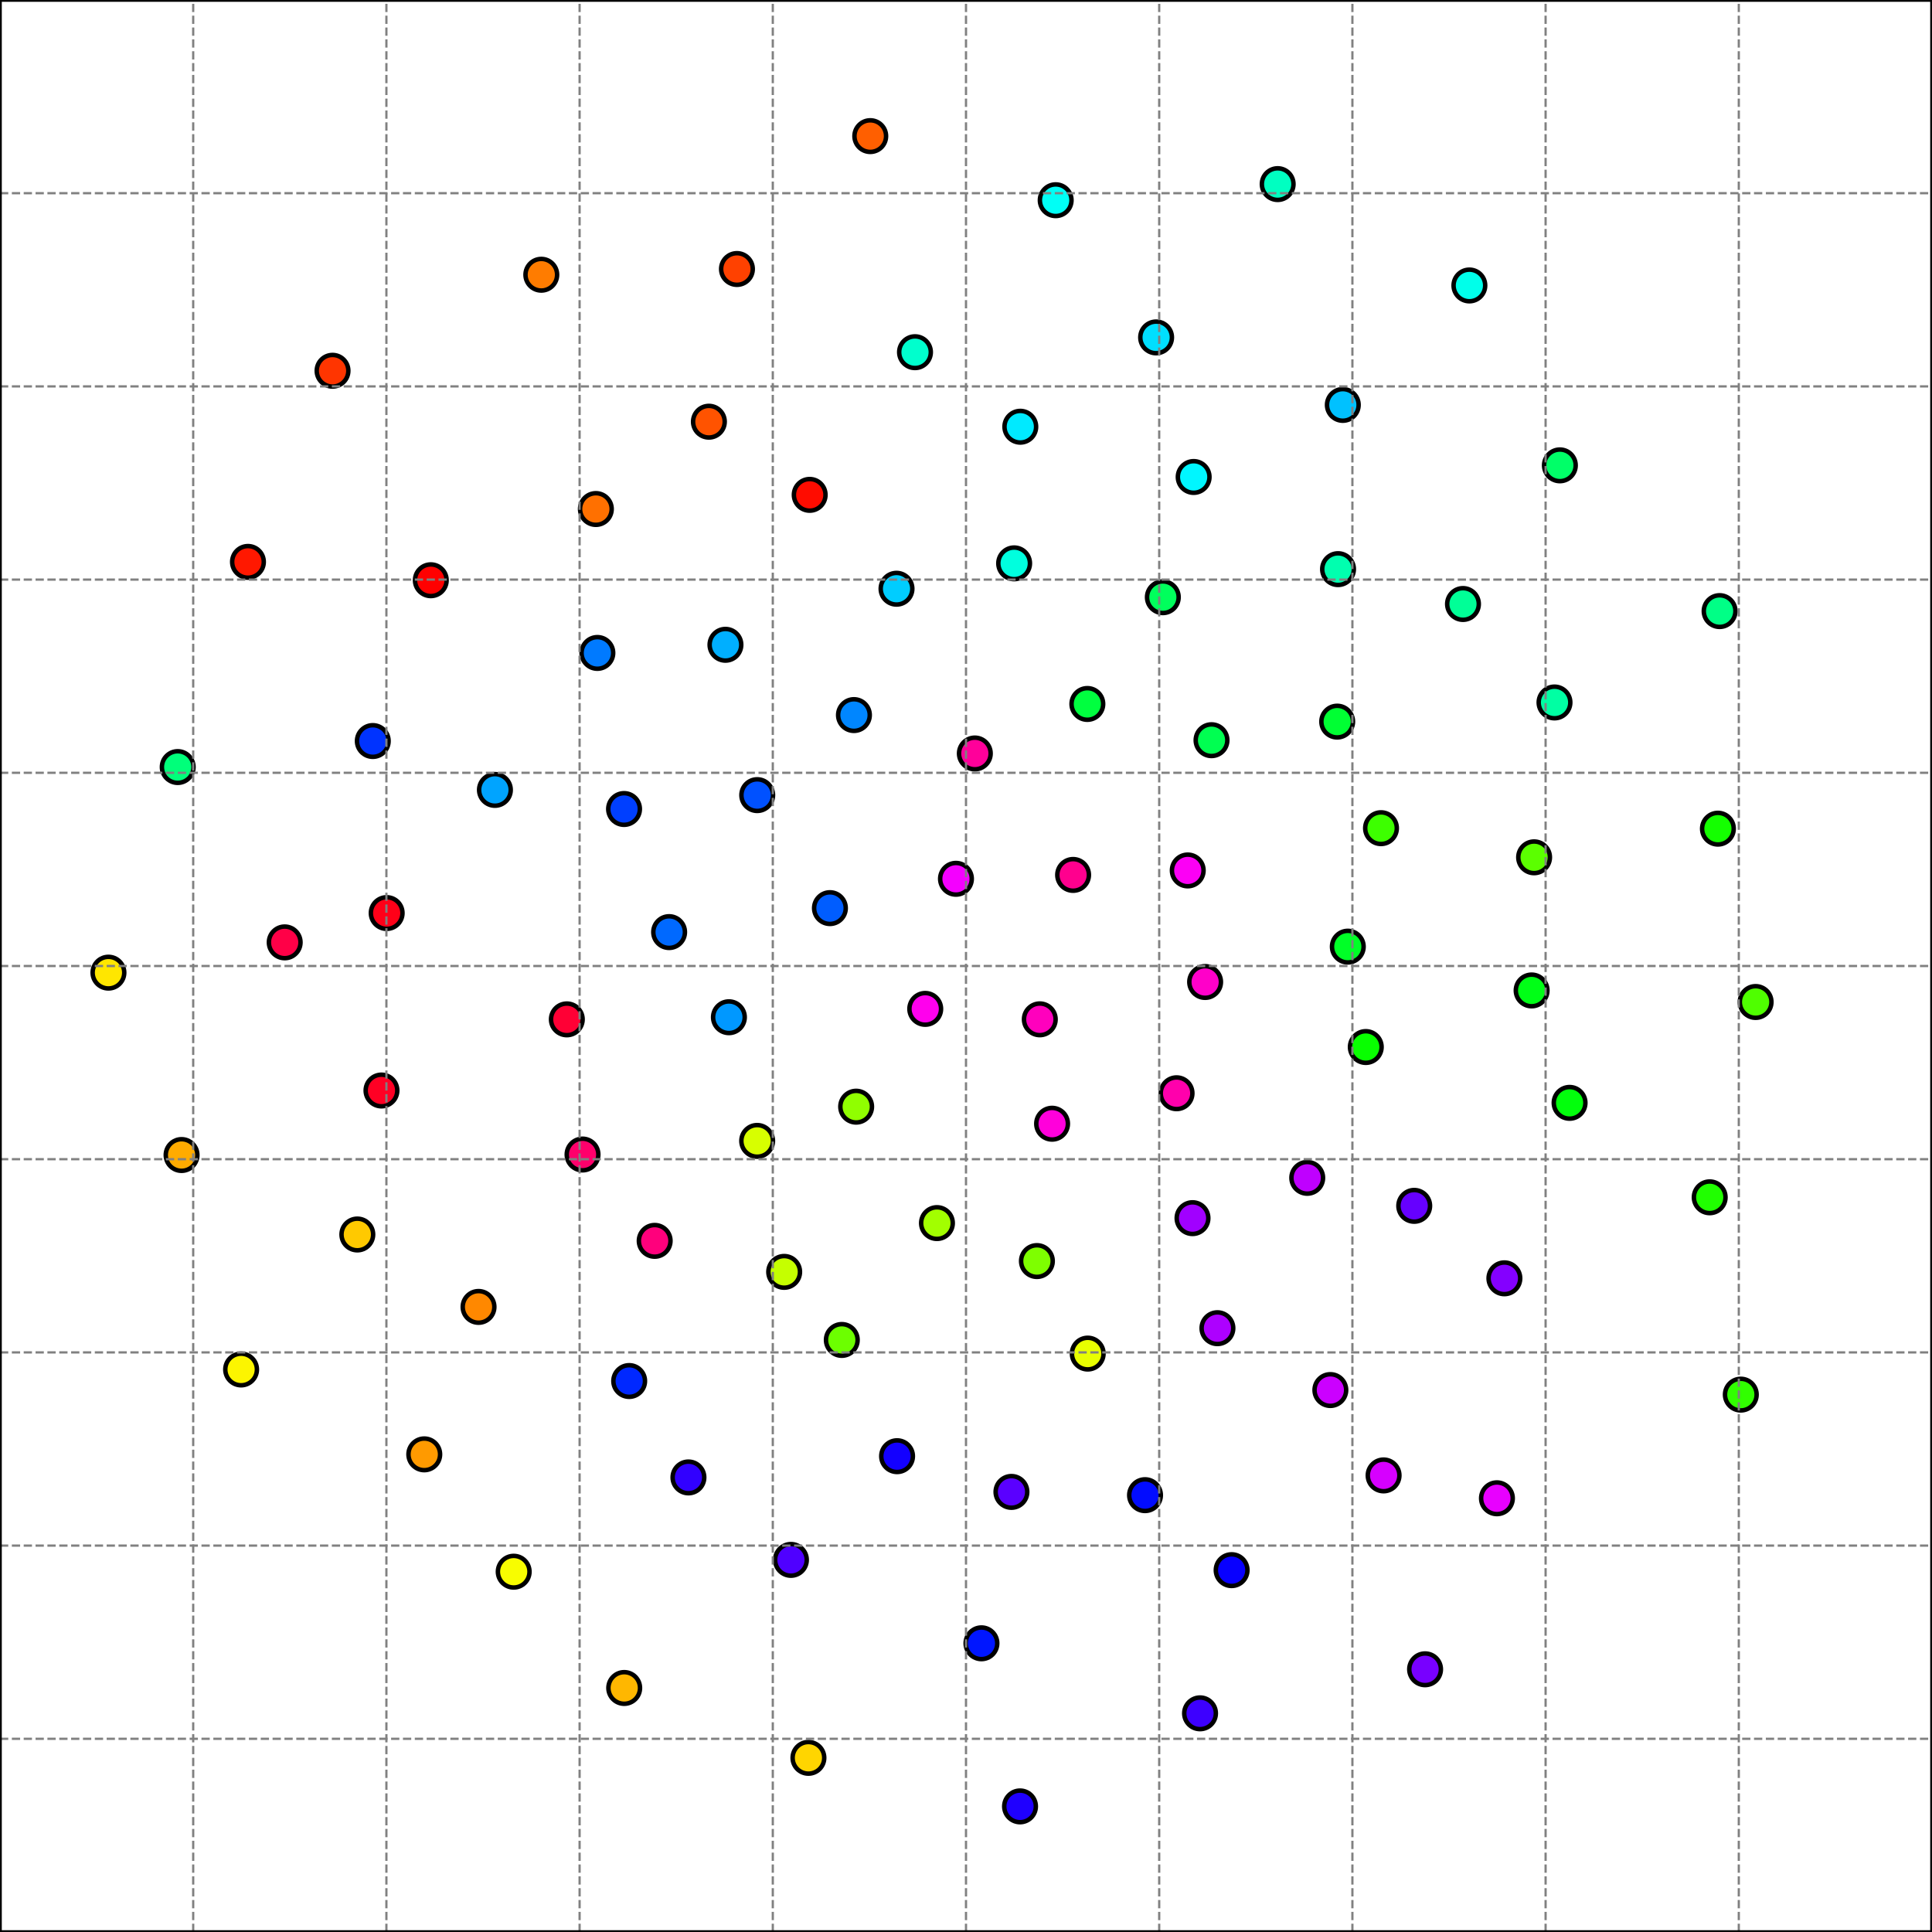 <?xml version="1.0" encoding="utf-8" standalone="no"?>
<!DOCTYPE svg PUBLIC "-//W3C//DTD SVG 1.1//EN"
  "http://www.w3.org/Graphics/SVG/1.1/DTD/svg11.dtd">
<svg xmlns:xlink="http://www.w3.org/1999/xlink" width="432pt" height="432pt" viewBox="0 0 432 432" xmlns="http://www.w3.org/2000/svg" version="1.1">
 <defs>
  <style type="text/css">*{stroke-linejoin: round; stroke-linecap: butt}</style>
 </defs>
 <g id="figure_1">
  <g id="patch_1">
   <path d="M 0 432 
L 432 432 
L 432 0 
L 0 0 
z
" style="fill: #ffffff"/>
  </g>
  <g id="axes_1">
   <g id="patch_2">
    <path d="M 0 432 
L 432 432 
L 432 0 
L 0 0 
z
" style="fill: #ffffff"/>
   </g>
   <g id="PathCollection_1">
    <defs>
     <path id="C0_0_00ddd45ae5" d="M 0 3.536 
C 0.938 3.536 1.837 3.163 2.5 2.5 
C 3.163 1.837 3.536 0.938 3.536 -0 
C 3.536 -0.938 3.163 -1.837 2.5 -2.5 
C 1.837 -3.163 0.938 -3.536 0 -3.536 
C -0.938 -3.536 -1.837 -3.163 -2.5 -2.5 
C -3.163 -1.837 -3.536 -0.938 -3.536 0 
C -3.536 0.938 -3.163 1.837 -2.5 2.5 
C -1.837 3.163 -0.938 3.536 0 3.536 
z
"/>
    </defs>
    <g clip-path="url(#p8dac49f396)">
     <use xlink:href="#C0_0_00ddd45ae5" x="169.317" y="177.791" style="fill: #0051ff; stroke: #000000"/>
    </g>
    <g clip-path="url(#p8dac49f396)">
     <use xlink:href="#C0_0_00ddd45ae5" x="83.358" y="165.695" style="fill: #0033ff; stroke: #000000"/>
    </g>
    <g clip-path="url(#p8dac49f396)">
     <use xlink:href="#C0_0_00ddd45ae5" x="191.437" y="247.454" style="fill: #90ff00; stroke: #000000"/>
    </g>
    <g clip-path="url(#p8dac49f396)">
     <use xlink:href="#C0_0_00ddd45ae5" x="231.855" y="281.978" style="fill: #7eff00; stroke: #000000"/>
    </g>
    <g clip-path="url(#p8dac49f396)">
     <use xlink:href="#C0_0_00ddd45ae5" x="194.593" y="30.436" style="fill: #ff5f00; stroke: #000000"/>
    </g>
    <g clip-path="url(#p8dac49f396)">
     <use xlink:href="#C0_0_00ddd45ae5" x="24.249" y="217.486" style="fill: #ffe600; stroke: #000000"/>
    </g>
    <g clip-path="url(#p8dac49f396)">
     <use xlink:href="#C0_0_00ddd45ae5" x="79.9" y="276.034" style="fill: #ffc900; stroke: #000000"/>
    </g>
    <g clip-path="url(#p8dac49f396)">
     <use xlink:href="#C0_0_00ddd45ae5" x="384.509" y="136.643" style="fill: #00ff86; stroke: #000000"/>
    </g>
    <g clip-path="url(#p8dac49f396)">
     <use xlink:href="#C0_0_00ddd45ae5" x="292.301" y="263.368" style="fill: #bf00ff; stroke: #000000"/>
    </g>
    <g clip-path="url(#p8dac49f396)">
     <use xlink:href="#C0_0_00ddd45ae5" x="228.142" y="95.416" style="fill: #00eaff; stroke: #000000"/>
    </g>
    <g clip-path="url(#p8dac49f396)">
     <use xlink:href="#C0_0_00ddd45ae5" x="263.085" y="244.455" style="fill: #ff00ac; stroke: #000000"/>
    </g>
    <g clip-path="url(#p8dac49f396)">
     <use xlink:href="#C0_0_00ddd45ae5" x="206.885" y="225.588" style="fill: #ff00ed; stroke: #000000"/>
    </g>
    <g clip-path="url(#p8dac49f396)">
     <use xlink:href="#C0_0_00ddd45ae5" x="318.652" y="373.257" style="fill: #7800ff; stroke: #000000"/>
    </g>
    <g clip-path="url(#p8dac49f396)">
     <use xlink:href="#C0_0_00ddd45ae5" x="342.474" y="221.466" style="fill: #00ff16; stroke: #000000"/>
    </g>
    <g clip-path="url(#p8dac49f396)">
     <use xlink:href="#C0_0_00ddd45ae5" x="266.649" y="272.38" style="fill: #a100ff; stroke: #000000"/>
    </g>
    <g clip-path="url(#p8dac49f396)">
     <use xlink:href="#C0_0_00ddd45ae5" x="260.015" y="133.539" style="fill: #00ff5c; stroke: #000000"/>
    </g>
    <g clip-path="url(#p8dac49f396)">
     <use xlink:href="#C0_0_00ddd45ae5" x="270.898" y="165.511" style="fill: #00ff51; stroke: #000000"/>
    </g>
    <g clip-path="url(#p8dac49f396)">
     <use xlink:href="#C0_0_00ddd45ae5" x="298.998" y="161.355" style="fill: #00ff33; stroke: #000000"/>
    </g>
    <g clip-path="url(#p8dac49f396)">
     <use xlink:href="#C0_0_00ddd45ae5" x="226.763" y="125.968" style="fill: #00ffde; stroke: #000000"/>
    </g>
    <g clip-path="url(#p8dac49f396)">
     <use xlink:href="#C0_0_00ddd45ae5" x="176.856" y="348.794" style="fill: #4f00ff; stroke: #000000"/>
    </g>
    <g clip-path="url(#p8dac49f396)">
     <use xlink:href="#C0_0_00ddd45ae5" x="188.229" y="299.615" style="fill: #6cff00; stroke: #000000"/>
    </g>
    <g clip-path="url(#p8dac49f396)">
     <use xlink:href="#C0_0_00ddd45ae5" x="114.865" y="351.436" style="fill: #f8fd00; stroke: #000000"/>
    </g>
    <g clip-path="url(#p8dac49f396)">
     <use xlink:href="#C0_0_00ddd45ae5" x="175.343" y="284.396" style="fill: #c5ff00; stroke: #000000"/>
    </g>
    <g clip-path="url(#p8dac49f396)">
     <use xlink:href="#C0_0_00ddd45ae5" x="110.666" y="176.625" style="fill: #00a4ff; stroke: #000000"/>
    </g>
    <g clip-path="url(#p8dac49f396)">
     <use xlink:href="#C0_0_00ddd45ae5" x="266.906" y="106.653" style="fill: #00f6ff; stroke: #000000"/>
    </g>
    <g clip-path="url(#p8dac49f396)">
     <use xlink:href="#C0_0_00ddd45ae5" x="96.329" y="129.745" style="fill: #ff0000; stroke: #000000"/>
    </g>
    <g clip-path="url(#p8dac49f396)">
     <use xlink:href="#C0_0_00ddd45ae5" x="190.944" y="159.891" style="fill: #0086ff; stroke: #000000"/>
    </g>
    <g clip-path="url(#p8dac49f396)">
     <use xlink:href="#C0_0_00ddd45ae5" x="63.659" y="210.718" style="fill: #ff0047; stroke: #000000"/>
    </g>
    <g clip-path="url(#p8dac49f396)">
     <use xlink:href="#C0_0_00ddd45ae5" x="336.386" y="285.834" style="fill: #8400ff; stroke: #000000"/>
    </g>
    <g clip-path="url(#p8dac49f396)">
     <use xlink:href="#C0_0_00ddd45ae5" x="94.868" y="325.198" style="fill: #ff9a00; stroke: #000000"/>
    </g>
    <g clip-path="url(#p8dac49f396)">
     <use xlink:href="#C0_0_00ddd45ae5" x="139.575" y="377.435" style="fill: #ffb700; stroke: #000000"/>
    </g>
    <g clip-path="url(#p8dac49f396)">
     <use xlink:href="#C0_0_00ddd45ae5" x="53.912" y="306.218" style="fill: #fcf500; stroke: #000000"/>
    </g>
    <g clip-path="url(#p8dac49f396)">
     <use xlink:href="#C0_0_00ddd45ae5" x="236.056" y="44.769" style="fill: #00fff6; stroke: #000000"/>
    </g>
    <g clip-path="url(#p8dac49f396)">
     <use xlink:href="#C0_0_00ddd45ae5" x="268.332" y="383.105" style="fill: #3d00ff; stroke: #000000"/>
    </g>
    <g clip-path="url(#p8dac49f396)">
     <use xlink:href="#C0_0_00ddd45ae5" x="217.977" y="168.479" style="fill: #ff009a; stroke: #000000"/>
    </g>
    <g clip-path="url(#p8dac49f396)">
     <use xlink:href="#C0_0_00ddd45ae5" x="308.796" y="185.182" style="fill: #3dff00; stroke: #000000"/>
    </g>
    <g clip-path="url(#p8dac49f396)">
     <use xlink:href="#C0_0_00ddd45ae5" x="239.95" y="195.634" style="fill: #ff008e; stroke: #000000"/>
    </g>
    <g clip-path="url(#p8dac49f396)">
     <use xlink:href="#C0_0_00ddd45ae5" x="328.558" y="63.83" style="fill: #00ffea; stroke: #000000"/>
    </g>
    <g clip-path="url(#p8dac49f396)">
     <use xlink:href="#C0_0_00ddd45ae5" x="200.463" y="131.643" style="fill: #00cdff; stroke: #000000"/>
    </g>
    <g clip-path="url(#p8dac49f396)">
     <use xlink:href="#C0_0_00ddd45ae5" x="299.188" y="127.261" style="fill: #00ffaf; stroke: #000000"/>
    </g>
    <g clip-path="url(#p8dac49f396)">
     <use xlink:href="#C0_0_00ddd45ae5" x="300.257" y="90.54" style="fill: #00c1ff; stroke: #000000"/>
    </g>
    <g clip-path="url(#p8dac49f396)">
     <use xlink:href="#C0_0_00ddd45ae5" x="204.596" y="78.751" style="fill: #00ffcd; stroke: #000000"/>
    </g>
    <g clip-path="url(#p8dac49f396)">
     <use xlink:href="#C0_0_00ddd45ae5" x="269.469" y="219.576" style="fill: #ff00c9; stroke: #000000"/>
    </g>
    <g clip-path="url(#p8dac49f396)">
     <use xlink:href="#C0_0_00ddd45ae5" x="162.987" y="227.455" style="fill: #0098ff; stroke: #000000"/>
    </g>
    <g clip-path="url(#p8dac49f396)">
     <use xlink:href="#C0_0_00ddd45ae5" x="55.446" y="125.64" style="fill: #ff1800; stroke: #000000"/>
    </g>
    <g clip-path="url(#p8dac49f396)">
     <use xlink:href="#C0_0_00ddd45ae5" x="86.462" y="204.163" style="fill: #ff0018; stroke: #000000"/>
    </g>
    <g clip-path="url(#p8dac49f396)">
     <use xlink:href="#C0_0_00ddd45ae5" x="164.783" y="60.15" style="fill: #ff4100; stroke: #000000"/>
    </g>
    <g clip-path="url(#p8dac49f396)">
     <use xlink:href="#C0_0_00ddd45ae5" x="153.937" y="330.356" style="fill: #3100ff; stroke: #000000"/>
    </g>
    <g clip-path="url(#p8dac49f396)">
     <use xlink:href="#C0_0_00ddd45ae5" x="158.511" y="94.294" style="fill: #ff5300; stroke: #000000"/>
    </g>
    <g clip-path="url(#p8dac49f396)">
     <use xlink:href="#C0_0_00ddd45ae5" x="272.219" y="296.987" style="fill: #ad00ff; stroke: #000000"/>
    </g>
    <g clip-path="url(#p8dac49f396)">
     <use xlink:href="#C0_0_00ddd45ae5" x="146.388" y="277.458" style="fill: #ff007c; stroke: #000000"/>
    </g>
    <g clip-path="url(#p8dac49f396)">
     <use xlink:href="#C0_0_00ddd45ae5" x="285.692" y="41.166" style="fill: #00ffc1; stroke: #000000"/>
    </g>
    <g clip-path="url(#p8dac49f396)">
     <use xlink:href="#C0_0_00ddd45ae5" x="232.502" y="227.925" style="fill: #ff00bd; stroke: #000000"/>
    </g>
    <g clip-path="url(#p8dac49f396)">
     <use xlink:href="#C0_0_00ddd45ae5" x="301.373" y="211.672" style="fill: #00ff27; stroke: #000000"/>
    </g>
    <g clip-path="url(#p8dac49f396)">
     <use xlink:href="#C0_0_00ddd45ae5" x="185.574" y="203.059" style="fill: #005dff; stroke: #000000"/>
    </g>
    <g clip-path="url(#p8dac49f396)">
     <use xlink:href="#C0_0_00ddd45ae5" x="219.454" y="367.446" style="fill: #0016ff; stroke: #000000"/>
    </g>
    <g clip-path="url(#p8dac49f396)">
     <use xlink:href="#C0_0_00ddd45ae5" x="327.128" y="135.055" style="fill: #00ff97; stroke: #000000"/>
    </g>
    <g clip-path="url(#p8dac49f396)">
     <use xlink:href="#C0_0_00ddd45ae5" x="130.257" y="258.154" style="fill: #ff006b; stroke: #000000"/>
    </g>
    <g clip-path="url(#p8dac49f396)">
     <use xlink:href="#C0_0_00ddd45ae5" x="334.717" y="335.019" style="fill: #e800ff; stroke: #000000"/>
    </g>
    <g clip-path="url(#p8dac49f396)">
     <use xlink:href="#C0_0_00ddd45ae5" x="121.036" y="61.431" style="fill: #ff7c00; stroke: #000000"/>
    </g>
    <g clip-path="url(#p8dac49f396)">
     <use xlink:href="#C0_0_00ddd45ae5" x="305.394" y="234.116" style="fill: #08ff00; stroke: #000000"/>
    </g>
    <g clip-path="url(#p8dac49f396)">
     <use xlink:href="#C0_0_00ddd45ae5" x="107.003" y="292.227" style="fill: #ff8800; stroke: #000000"/>
    </g>
    <g clip-path="url(#p8dac49f396)">
     <use xlink:href="#C0_0_00ddd45ae5" x="40.598" y="258.265" style="fill: #ffab00; stroke: #000000"/>
    </g>
    <g clip-path="url(#p8dac49f396)">
     <use xlink:href="#C0_0_00ddd45ae5" x="265.582" y="194.634" style="fill: #fc00f5; stroke: #000000"/>
    </g>
    <g clip-path="url(#p8dac49f396)">
     <use xlink:href="#C0_0_00ddd45ae5" x="258.51" y="75.444" style="fill: #00dfff; stroke: #000000"/>
    </g>
    <g clip-path="url(#p8dac49f396)">
     <use xlink:href="#C0_0_00ddd45ae5" x="140.686" y="308.8" style="fill: #0028ff; stroke: #000000"/>
    </g>
    <g clip-path="url(#p8dac49f396)">
     <use xlink:href="#C0_0_00ddd45ae5" x="392.563" y="224.048" style="fill: #4fff00; stroke: #000000"/>
    </g>
    <g clip-path="url(#p8dac49f396)">
     <use xlink:href="#C0_0_00ddd45ae5" x="39.737" y="171.514" style="fill: #00ff7a; stroke: #000000"/>
    </g>
    <g clip-path="url(#p8dac49f396)">
     <use xlink:href="#C0_0_00ddd45ae5" x="316.223" y="269.63" style="fill: #6600ff; stroke: #000000"/>
    </g>
    <g clip-path="url(#p8dac49f396)">
     <use xlink:href="#C0_0_00ddd45ae5" x="309.375" y="329.906" style="fill: #d600ff; stroke: #000000"/>
    </g>
    <g clip-path="url(#p8dac49f396)">
     <use xlink:href="#C0_0_00ddd45ae5" x="384.13" y="185.293" style="fill: #14ff00; stroke: #000000"/>
    </g>
    <g clip-path="url(#p8dac49f396)">
     <use xlink:href="#C0_0_00ddd45ae5" x="126.743" y="227.932" style="fill: #ff0035; stroke: #000000"/>
    </g>
    <g clip-path="url(#p8dac49f396)">
     <use xlink:href="#C0_0_00ddd45ae5" x="235.249" y="251.267" style="fill: #ff00db; stroke: #000000"/>
    </g>
    <g clip-path="url(#p8dac49f396)">
     <use xlink:href="#C0_0_00ddd45ae5" x="133.574" y="145.999" style="fill: #007aff; stroke: #000000"/>
    </g>
    <g clip-path="url(#p8dac49f396)">
     <use xlink:href="#C0_0_00ddd45ae5" x="139.54" y="180.896" style="fill: #003fff; stroke: #000000"/>
    </g>
    <g clip-path="url(#p8dac49f396)">
     <use xlink:href="#C0_0_00ddd45ae5" x="256.032" y="334.321" style="fill: #020cff; stroke: #000000"/>
    </g>
    <g clip-path="url(#p8dac49f396)">
     <use xlink:href="#C0_0_00ddd45ae5" x="243.134" y="157.408" style="fill: #00ff3f; stroke: #000000"/>
    </g>
    <g clip-path="url(#p8dac49f396)">
     <use xlink:href="#C0_0_00ddd45ae5" x="85.298" y="243.839" style="fill: #ff0024; stroke: #000000"/>
    </g>
    <g clip-path="url(#p8dac49f396)">
     <use xlink:href="#C0_0_00ddd45ae5" x="243.219" y="302.667" style="fill: #e8ff00; stroke: #000000"/>
    </g>
    <g clip-path="url(#p8dac49f396)">
     <use xlink:href="#C0_0_00ddd45ae5" x="209.504" y="273.486" style="fill: #a2ff00; stroke: #000000"/>
    </g>
    <g clip-path="url(#p8dac49f396)">
     <use xlink:href="#C0_0_00ddd45ae5" x="169.303" y="255.107" style="fill: #d7ff00; stroke: #000000"/>
    </g>
    <g clip-path="url(#p8dac49f396)">
     <use xlink:href="#C0_0_00ddd45ae5" x="275.394" y="351.089" style="fill: #0800ff; stroke: #000000"/>
    </g>
    <g clip-path="url(#p8dac49f396)">
     <use xlink:href="#C0_0_00ddd45ae5" x="228.082" y="403.914" style="fill: #1f00ff; stroke: #000000"/>
    </g>
    <g clip-path="url(#p8dac49f396)">
     <use xlink:href="#C0_0_00ddd45ae5" x="297.47" y="310.82" style="fill: #cb00ff; stroke: #000000"/>
    </g>
    <g clip-path="url(#p8dac49f396)">
     <use xlink:href="#C0_0_00ddd45ae5" x="149.617" y="208.42" style="fill: #0069ff; stroke: #000000"/>
    </g>
    <g clip-path="url(#p8dac49f396)">
     <use xlink:href="#C0_0_00ddd45ae5" x="382.294" y="267.719" style="fill: #20ff00; stroke: #000000"/>
    </g>
    <g clip-path="url(#p8dac49f396)">
     <use xlink:href="#C0_0_00ddd45ae5" x="162.211" y="144.176" style="fill: #00afff; stroke: #000000"/>
    </g>
    <g clip-path="url(#p8dac49f396)">
     <use xlink:href="#C0_0_00ddd45ae5" x="389.25" y="311.839" style="fill: #31ff00; stroke: #000000"/>
    </g>
    <g clip-path="url(#p8dac49f396)">
     <use xlink:href="#C0_0_00ddd45ae5" x="350.963" y="246.601" style="fill: #02ff0c; stroke: #000000"/>
    </g>
    <g clip-path="url(#p8dac49f396)">
     <use xlink:href="#C0_0_00ddd45ae5" x="180.767" y="393.056" style="fill: #ffd500; stroke: #000000"/>
    </g>
    <g clip-path="url(#p8dac49f396)">
     <use xlink:href="#C0_0_00ddd45ae5" x="343.029" y="191.696" style="fill: #5bff00; stroke: #000000"/>
    </g>
    <g clip-path="url(#p8dac49f396)">
     <use xlink:href="#C0_0_00ddd45ae5" x="133.239" y="113.818" style="fill: #ff7000; stroke: #000000"/>
    </g>
    <g clip-path="url(#p8dac49f396)">
     <use xlink:href="#C0_0_00ddd45ae5" x="200.587" y="325.607" style="fill: #1300ff; stroke: #000000"/>
    </g>
    <g clip-path="url(#p8dac49f396)">
     <use xlink:href="#C0_0_00ddd45ae5" x="347.59" y="157.073" style="fill: #00ffa3; stroke: #000000"/>
    </g>
    <g clip-path="url(#p8dac49f396)">
     <use xlink:href="#C0_0_00ddd45ae5" x="348.793" y="104.053" style="fill: #00ff68; stroke: #000000"/>
    </g>
    <g clip-path="url(#p8dac49f396)">
     <use xlink:href="#C0_0_00ddd45ae5" x="74.357" y="82.903" style="fill: #ff3500; stroke: #000000"/>
    </g>
    <g clip-path="url(#p8dac49f396)">
     <use xlink:href="#C0_0_00ddd45ae5" x="213.755" y="196.5" style="fill: #f400ff; stroke: #000000"/>
    </g>
    <g clip-path="url(#p8dac49f396)">
     <use xlink:href="#C0_0_00ddd45ae5" x="181.05" y="110.651" style="fill: #ff0c00; stroke: #000000"/>
    </g>
    <g clip-path="url(#p8dac49f396)">
     <use xlink:href="#C0_0_00ddd45ae5" x="226.16" y="333.593" style="fill: #5a00ff; stroke: #000000"/>
    </g>
   </g>
   <g id="matplotlib.axis_1">
    <g id="xtick_1">
     <g id="line2d_1">
      <path d="M 0 432 
L 0 0 
" clip-path="url(#p8dac49f396)" style="fill: none; stroke-dasharray: 1.85,0.8; stroke-dashoffset: 0; stroke: #808080; stroke-width: 0.5"/>
     </g>
     <g id="line2d_2">
      <defs>
       <path id="m860ac3522b" d="M 0 0 
L 0 3.5 
" style="stroke: #000000; stroke-width: 0.8"/>
      </defs>
      <g>
       <use xlink:href="#m860ac3522b" x="0" y="432" style="stroke: #000000; stroke-width: 0.8"/>
      </g>
     </g>
     <g id="text_1">
      <!-- −1.0 -->
      <g transform="translate(-12.141 446.598) scale(0.1 -0.1)">
       <defs>
        <path id="DejaVuSans-2212" d="M 678 2272 
L 4684 2272 
L 4684 1741 
L 678 1741 
L 678 2272 
z
" transform="scale(0.016)"/>
        <path id="DejaVuSans-31" d="M 794 531 
L 1825 531 
L 1825 4091 
L 703 3866 
L 703 4441 
L 1819 4666 
L 2450 4666 
L 2450 531 
L 3481 531 
L 3481 0 
L 794 0 
L 794 531 
z
" transform="scale(0.016)"/>
        <path id="DejaVuSans-2e" d="M 684 794 
L 1344 794 
L 1344 0 
L 684 0 
L 684 794 
z
" transform="scale(0.016)"/>
        <path id="DejaVuSans-30" d="M 2034 4250 
Q 1547 4250 1301 3770 
Q 1056 3291 1056 2328 
Q 1056 1369 1301 889 
Q 1547 409 2034 409 
Q 2525 409 2770 889 
Q 3016 1369 3016 2328 
Q 3016 3291 2770 3770 
Q 2525 4250 2034 4250 
z
M 2034 4750 
Q 2819 4750 3233 4129 
Q 3647 3509 3647 2328 
Q 3647 1150 3233 529 
Q 2819 -91 2034 -91 
Q 1250 -91 836 529 
Q 422 1150 422 2328 
Q 422 3509 836 4129 
Q 1250 4750 2034 4750 
z
" transform="scale(0.016)"/>
       </defs>
       <use xlink:href="#DejaVuSans-2212"/>
       <use xlink:href="#DejaVuSans-31" transform="translate(83.789 0)"/>
       <use xlink:href="#DejaVuSans-2e" transform="translate(147.412 0)"/>
       <use xlink:href="#DejaVuSans-30" transform="translate(179.199 0)"/>
      </g>
     </g>
    </g>
    <g id="xtick_2">
     <g id="line2d_3">
      <path d="M 43.2 432 
L 43.2 0 
" clip-path="url(#p8dac49f396)" style="fill: none; stroke-dasharray: 1.85,0.8; stroke-dashoffset: 0; stroke: #808080; stroke-width: 0.5"/>
     </g>
     <g id="line2d_4">
      <g>
       <use xlink:href="#m860ac3522b" x="43.2" y="432" style="stroke: #000000; stroke-width: 0.8"/>
      </g>
     </g>
     <g id="text_2">
      <!-- −0.8 -->
      <g transform="translate(31.059 446.598) scale(0.1 -0.1)">
       <defs>
        <path id="DejaVuSans-38" d="M 2034 2216 
Q 1584 2216 1326 1975 
Q 1069 1734 1069 1313 
Q 1069 891 1326 650 
Q 1584 409 2034 409 
Q 2484 409 2743 651 
Q 3003 894 3003 1313 
Q 3003 1734 2745 1975 
Q 2488 2216 2034 2216 
z
M 1403 2484 
Q 997 2584 770 2862 
Q 544 3141 544 3541 
Q 544 4100 942 4425 
Q 1341 4750 2034 4750 
Q 2731 4750 3128 4425 
Q 3525 4100 3525 3541 
Q 3525 3141 3298 2862 
Q 3072 2584 2669 2484 
Q 3125 2378 3379 2068 
Q 3634 1759 3634 1313 
Q 3634 634 3220 271 
Q 2806 -91 2034 -91 
Q 1263 -91 848 271 
Q 434 634 434 1313 
Q 434 1759 690 2068 
Q 947 2378 1403 2484 
z
M 1172 3481 
Q 1172 3119 1398 2916 
Q 1625 2713 2034 2713 
Q 2441 2713 2670 2916 
Q 2900 3119 2900 3481 
Q 2900 3844 2670 4047 
Q 2441 4250 2034 4250 
Q 1625 4250 1398 4047 
Q 1172 3844 1172 3481 
z
" transform="scale(0.016)"/>
       </defs>
       <use xlink:href="#DejaVuSans-2212"/>
       <use xlink:href="#DejaVuSans-30" transform="translate(83.789 0)"/>
       <use xlink:href="#DejaVuSans-2e" transform="translate(147.412 0)"/>
       <use xlink:href="#DejaVuSans-38" transform="translate(179.199 0)"/>
      </g>
     </g>
    </g>
    <g id="xtick_3">
     <g id="line2d_5">
      <path d="M 86.4 432 
L 86.4 0 
" clip-path="url(#p8dac49f396)" style="fill: none; stroke-dasharray: 1.85,0.8; stroke-dashoffset: 0; stroke: #808080; stroke-width: 0.5"/>
     </g>
     <g id="line2d_6">
      <g>
       <use xlink:href="#m860ac3522b" x="86.4" y="432" style="stroke: #000000; stroke-width: 0.8"/>
      </g>
     </g>
     <g id="text_3">
      <!-- −0.6 -->
      <g transform="translate(74.259 446.598) scale(0.1 -0.1)">
       <defs>
        <path id="DejaVuSans-36" d="M 2113 2584 
Q 1688 2584 1439 2293 
Q 1191 2003 1191 1497 
Q 1191 994 1439 701 
Q 1688 409 2113 409 
Q 2538 409 2786 701 
Q 3034 994 3034 1497 
Q 3034 2003 2786 2293 
Q 2538 2584 2113 2584 
z
M 3366 4563 
L 3366 3988 
Q 3128 4100 2886 4159 
Q 2644 4219 2406 4219 
Q 1781 4219 1451 3797 
Q 1122 3375 1075 2522 
Q 1259 2794 1537 2939 
Q 1816 3084 2150 3084 
Q 2853 3084 3261 2657 
Q 3669 2231 3669 1497 
Q 3669 778 3244 343 
Q 2819 -91 2113 -91 
Q 1303 -91 875 529 
Q 447 1150 447 2328 
Q 447 3434 972 4092 
Q 1497 4750 2381 4750 
Q 2619 4750 2861 4703 
Q 3103 4656 3366 4563 
z
" transform="scale(0.016)"/>
       </defs>
       <use xlink:href="#DejaVuSans-2212"/>
       <use xlink:href="#DejaVuSans-30" transform="translate(83.789 0)"/>
       <use xlink:href="#DejaVuSans-2e" transform="translate(147.412 0)"/>
       <use xlink:href="#DejaVuSans-36" transform="translate(179.199 0)"/>
      </g>
     </g>
    </g>
    <g id="xtick_4">
     <g id="line2d_7">
      <path d="M 129.6 432 
L 129.6 0 
" clip-path="url(#p8dac49f396)" style="fill: none; stroke-dasharray: 1.85,0.8; stroke-dashoffset: 0; stroke: #808080; stroke-width: 0.5"/>
     </g>
     <g id="line2d_8">
      <g>
       <use xlink:href="#m860ac3522b" x="129.6" y="432" style="stroke: #000000; stroke-width: 0.8"/>
      </g>
     </g>
     <g id="text_4">
      <!-- −0.4 -->
      <g transform="translate(117.459 446.598) scale(0.1 -0.1)">
       <defs>
        <path id="DejaVuSans-34" d="M 2419 4116 
L 825 1625 
L 2419 1625 
L 2419 4116 
z
M 2253 4666 
L 3047 4666 
L 3047 1625 
L 3713 1625 
L 3713 1100 
L 3047 1100 
L 3047 0 
L 2419 0 
L 2419 1100 
L 313 1100 
L 313 1709 
L 2253 4666 
z
" transform="scale(0.016)"/>
       </defs>
       <use xlink:href="#DejaVuSans-2212"/>
       <use xlink:href="#DejaVuSans-30" transform="translate(83.789 0)"/>
       <use xlink:href="#DejaVuSans-2e" transform="translate(147.412 0)"/>
       <use xlink:href="#DejaVuSans-34" transform="translate(179.199 0)"/>
      </g>
     </g>
    </g>
    <g id="xtick_5">
     <g id="line2d_9">
      <path d="M 172.8 432 
L 172.8 0 
" clip-path="url(#p8dac49f396)" style="fill: none; stroke-dasharray: 1.85,0.8; stroke-dashoffset: 0; stroke: #808080; stroke-width: 0.5"/>
     </g>
     <g id="line2d_10">
      <g>
       <use xlink:href="#m860ac3522b" x="172.8" y="432" style="stroke: #000000; stroke-width: 0.8"/>
      </g>
     </g>
     <g id="text_5">
      <!-- −0.2 -->
      <g transform="translate(160.659 446.598) scale(0.1 -0.1)">
       <defs>
        <path id="DejaVuSans-32" d="M 1228 531 
L 3431 531 
L 3431 0 
L 469 0 
L 469 531 
Q 828 903 1448 1529 
Q 2069 2156 2228 2338 
Q 2531 2678 2651 2914 
Q 2772 3150 2772 3378 
Q 2772 3750 2511 3984 
Q 2250 4219 1831 4219 
Q 1534 4219 1204 4116 
Q 875 4013 500 3803 
L 500 4441 
Q 881 4594 1212 4672 
Q 1544 4750 1819 4750 
Q 2544 4750 2975 4387 
Q 3406 4025 3406 3419 
Q 3406 3131 3298 2873 
Q 3191 2616 2906 2266 
Q 2828 2175 2409 1742 
Q 1991 1309 1228 531 
z
" transform="scale(0.016)"/>
       </defs>
       <use xlink:href="#DejaVuSans-2212"/>
       <use xlink:href="#DejaVuSans-30" transform="translate(83.789 0)"/>
       <use xlink:href="#DejaVuSans-2e" transform="translate(147.412 0)"/>
       <use xlink:href="#DejaVuSans-32" transform="translate(179.199 0)"/>
      </g>
     </g>
    </g>
    <g id="xtick_6">
     <g id="line2d_11">
      <path d="M 216 432 
L 216 0 
" clip-path="url(#p8dac49f396)" style="fill: none; stroke-dasharray: 1.85,0.8; stroke-dashoffset: 0; stroke: #808080; stroke-width: 0.5"/>
     </g>
     <g id="line2d_12">
      <g>
       <use xlink:href="#m860ac3522b" x="216" y="432" style="stroke: #000000; stroke-width: 0.8"/>
      </g>
     </g>
     <g id="text_6">
      <!-- 0.0 -->
      <g transform="translate(208.048 446.598) scale(0.1 -0.1)">
       <use xlink:href="#DejaVuSans-30"/>
       <use xlink:href="#DejaVuSans-2e" transform="translate(63.623 0)"/>
       <use xlink:href="#DejaVuSans-30" transform="translate(95.41 0)"/>
      </g>
     </g>
    </g>
    <g id="xtick_7">
     <g id="line2d_13">
      <path d="M 259.2 432 
L 259.2 0 
" clip-path="url(#p8dac49f396)" style="fill: none; stroke-dasharray: 1.85,0.8; stroke-dashoffset: 0; stroke: #808080; stroke-width: 0.5"/>
     </g>
     <g id="line2d_14">
      <g>
       <use xlink:href="#m860ac3522b" x="259.2" y="432" style="stroke: #000000; stroke-width: 0.8"/>
      </g>
     </g>
     <g id="text_7">
      <!-- 0.2 -->
      <g transform="translate(251.248 446.598) scale(0.1 -0.1)">
       <use xlink:href="#DejaVuSans-30"/>
       <use xlink:href="#DejaVuSans-2e" transform="translate(63.623 0)"/>
       <use xlink:href="#DejaVuSans-32" transform="translate(95.41 0)"/>
      </g>
     </g>
    </g>
    <g id="xtick_8">
     <g id="line2d_15">
      <path d="M 302.4 432 
L 302.4 0 
" clip-path="url(#p8dac49f396)" style="fill: none; stroke-dasharray: 1.85,0.8; stroke-dashoffset: 0; stroke: #808080; stroke-width: 0.5"/>
     </g>
     <g id="line2d_16">
      <g>
       <use xlink:href="#m860ac3522b" x="302.4" y="432" style="stroke: #000000; stroke-width: 0.8"/>
      </g>
     </g>
     <g id="text_8">
      <!-- 0.4 -->
      <g transform="translate(294.448 446.598) scale(0.1 -0.1)">
       <use xlink:href="#DejaVuSans-30"/>
       <use xlink:href="#DejaVuSans-2e" transform="translate(63.623 0)"/>
       <use xlink:href="#DejaVuSans-34" transform="translate(95.41 0)"/>
      </g>
     </g>
    </g>
    <g id="xtick_9">
     <g id="line2d_17">
      <path d="M 345.6 432 
L 345.6 0 
" clip-path="url(#p8dac49f396)" style="fill: none; stroke-dasharray: 1.85,0.8; stroke-dashoffset: 0; stroke: #808080; stroke-width: 0.5"/>
     </g>
     <g id="line2d_18">
      <g>
       <use xlink:href="#m860ac3522b" x="345.6" y="432" style="stroke: #000000; stroke-width: 0.8"/>
      </g>
     </g>
     <g id="text_9">
      <!-- 0.6 -->
      <g transform="translate(337.648 446.598) scale(0.1 -0.1)">
       <use xlink:href="#DejaVuSans-30"/>
       <use xlink:href="#DejaVuSans-2e" transform="translate(63.623 0)"/>
       <use xlink:href="#DejaVuSans-36" transform="translate(95.41 0)"/>
      </g>
     </g>
    </g>
    <g id="xtick_10">
     <g id="line2d_19">
      <path d="M 388.8 432 
L 388.8 0 
" clip-path="url(#p8dac49f396)" style="fill: none; stroke-dasharray: 1.85,0.8; stroke-dashoffset: 0; stroke: #808080; stroke-width: 0.5"/>
     </g>
     <g id="line2d_20">
      <g>
       <use xlink:href="#m860ac3522b" x="388.8" y="432" style="stroke: #000000; stroke-width: 0.8"/>
      </g>
     </g>
     <g id="text_10">
      <!-- 0.8 -->
      <g transform="translate(380.848 446.598) scale(0.1 -0.1)">
       <use xlink:href="#DejaVuSans-30"/>
       <use xlink:href="#DejaVuSans-2e" transform="translate(63.623 0)"/>
       <use xlink:href="#DejaVuSans-38" transform="translate(95.41 0)"/>
      </g>
     </g>
    </g>
    <g id="xtick_11">
     <g id="line2d_21">
      <path d="M 432 432 
L 432 0 
" clip-path="url(#p8dac49f396)" style="fill: none; stroke-dasharray: 1.85,0.8; stroke-dashoffset: 0; stroke: #808080; stroke-width: 0.5"/>
     </g>
     <g id="line2d_22">
      <g>
       <use xlink:href="#m860ac3522b" x="432" y="432" style="stroke: #000000; stroke-width: 0.8"/>
      </g>
     </g>
     <g id="text_11">
      <!-- 1.0 -->
      <g transform="translate(424.048 446.598) scale(0.1 -0.1)">
       <use xlink:href="#DejaVuSans-31"/>
       <use xlink:href="#DejaVuSans-2e" transform="translate(63.623 0)"/>
       <use xlink:href="#DejaVuSans-30" transform="translate(95.41 0)"/>
      </g>
     </g>
    </g>
   </g>
   <g id="matplotlib.axis_2">
    <g id="ytick_1">
     <g id="line2d_23">
      <path d="M 0 432 
L 432 432 
" clip-path="url(#p8dac49f396)" style="fill: none; stroke-dasharray: 1.85,0.8; stroke-dashoffset: 0; stroke: #808080; stroke-width: 0.5"/>
     </g>
     <g id="line2d_24">
      <defs>
       <path id="mee28461958" d="M 0 0 
L -3.5 0 
" style="stroke: #000000; stroke-width: 0.8"/>
      </defs>
      <g>
       <use xlink:href="#mee28461958" x="0" y="432" style="stroke: #000000; stroke-width: 0.8"/>
      </g>
     </g>
     <g id="text_12">
      <!-- −1.0 -->
      <g transform="translate(-31.283 435.799) scale(0.1 -0.1)">
       <use xlink:href="#DejaVuSans-2212"/>
       <use xlink:href="#DejaVuSans-31" transform="translate(83.789 0)"/>
       <use xlink:href="#DejaVuSans-2e" transform="translate(147.412 0)"/>
       <use xlink:href="#DejaVuSans-30" transform="translate(179.199 0)"/>
      </g>
     </g>
    </g>
    <g id="ytick_2">
     <g id="line2d_25">
      <path d="M 0 388.8 
L 432 388.8 
" clip-path="url(#p8dac49f396)" style="fill: none; stroke-dasharray: 1.85,0.8; stroke-dashoffset: 0; stroke: #808080; stroke-width: 0.5"/>
     </g>
     <g id="line2d_26">
      <g>
       <use xlink:href="#mee28461958" x="0" y="388.8" style="stroke: #000000; stroke-width: 0.8"/>
      </g>
     </g>
     <g id="text_13">
      <!-- −0.8 -->
      <g transform="translate(-31.283 392.599) scale(0.1 -0.1)">
       <use xlink:href="#DejaVuSans-2212"/>
       <use xlink:href="#DejaVuSans-30" transform="translate(83.789 0)"/>
       <use xlink:href="#DejaVuSans-2e" transform="translate(147.412 0)"/>
       <use xlink:href="#DejaVuSans-38" transform="translate(179.199 0)"/>
      </g>
     </g>
    </g>
    <g id="ytick_3">
     <g id="line2d_27">
      <path d="M 0 345.6 
L 432 345.6 
" clip-path="url(#p8dac49f396)" style="fill: none; stroke-dasharray: 1.85,0.8; stroke-dashoffset: 0; stroke: #808080; stroke-width: 0.5"/>
     </g>
     <g id="line2d_28">
      <g>
       <use xlink:href="#mee28461958" x="0" y="345.6" style="stroke: #000000; stroke-width: 0.8"/>
      </g>
     </g>
     <g id="text_14">
      <!-- −0.6 -->
      <g transform="translate(-31.283 349.399) scale(0.1 -0.1)">
       <use xlink:href="#DejaVuSans-2212"/>
       <use xlink:href="#DejaVuSans-30" transform="translate(83.789 0)"/>
       <use xlink:href="#DejaVuSans-2e" transform="translate(147.412 0)"/>
       <use xlink:href="#DejaVuSans-36" transform="translate(179.199 0)"/>
      </g>
     </g>
    </g>
    <g id="ytick_4">
     <g id="line2d_29">
      <path d="M 0 302.4 
L 432 302.4 
" clip-path="url(#p8dac49f396)" style="fill: none; stroke-dasharray: 1.85,0.8; stroke-dashoffset: 0; stroke: #808080; stroke-width: 0.5"/>
     </g>
     <g id="line2d_30">
      <g>
       <use xlink:href="#mee28461958" x="0" y="302.4" style="stroke: #000000; stroke-width: 0.8"/>
      </g>
     </g>
     <g id="text_15">
      <!-- −0.4 -->
      <g transform="translate(-31.283 306.199) scale(0.1 -0.1)">
       <use xlink:href="#DejaVuSans-2212"/>
       <use xlink:href="#DejaVuSans-30" transform="translate(83.789 0)"/>
       <use xlink:href="#DejaVuSans-2e" transform="translate(147.412 0)"/>
       <use xlink:href="#DejaVuSans-34" transform="translate(179.199 0)"/>
      </g>
     </g>
    </g>
    <g id="ytick_5">
     <g id="line2d_31">
      <path d="M 0 259.2 
L 432 259.2 
" clip-path="url(#p8dac49f396)" style="fill: none; stroke-dasharray: 1.85,0.8; stroke-dashoffset: 0; stroke: #808080; stroke-width: 0.5"/>
     </g>
     <g id="line2d_32">
      <g>
       <use xlink:href="#mee28461958" x="0" y="259.2" style="stroke: #000000; stroke-width: 0.8"/>
      </g>
     </g>
     <g id="text_16">
      <!-- −0.2 -->
      <g transform="translate(-31.283 262.999) scale(0.1 -0.1)">
       <use xlink:href="#DejaVuSans-2212"/>
       <use xlink:href="#DejaVuSans-30" transform="translate(83.789 0)"/>
       <use xlink:href="#DejaVuSans-2e" transform="translate(147.412 0)"/>
       <use xlink:href="#DejaVuSans-32" transform="translate(179.199 0)"/>
      </g>
     </g>
    </g>
    <g id="ytick_6">
     <g id="line2d_33">
      <path d="M 0 216 
L 432 216 
" clip-path="url(#p8dac49f396)" style="fill: none; stroke-dasharray: 1.85,0.8; stroke-dashoffset: 0; stroke: #808080; stroke-width: 0.5"/>
     </g>
     <g id="line2d_34">
      <g>
       <use xlink:href="#mee28461958" x="0" y="216" style="stroke: #000000; stroke-width: 0.8"/>
      </g>
     </g>
     <g id="text_17">
      <!-- 0.0 -->
      <g transform="translate(-22.903 219.799) scale(0.1 -0.1)">
       <use xlink:href="#DejaVuSans-30"/>
       <use xlink:href="#DejaVuSans-2e" transform="translate(63.623 0)"/>
       <use xlink:href="#DejaVuSans-30" transform="translate(95.41 0)"/>
      </g>
     </g>
    </g>
    <g id="ytick_7">
     <g id="line2d_35">
      <path d="M 0 172.8 
L 432 172.8 
" clip-path="url(#p8dac49f396)" style="fill: none; stroke-dasharray: 1.85,0.8; stroke-dashoffset: 0; stroke: #808080; stroke-width: 0.5"/>
     </g>
     <g id="line2d_36">
      <g>
       <use xlink:href="#mee28461958" x="0" y="172.8" style="stroke: #000000; stroke-width: 0.8"/>
      </g>
     </g>
     <g id="text_18">
      <!-- 0.2 -->
      <g transform="translate(-22.903 176.599) scale(0.1 -0.1)">
       <use xlink:href="#DejaVuSans-30"/>
       <use xlink:href="#DejaVuSans-2e" transform="translate(63.623 0)"/>
       <use xlink:href="#DejaVuSans-32" transform="translate(95.41 0)"/>
      </g>
     </g>
    </g>
    <g id="ytick_8">
     <g id="line2d_37">
      <path d="M 0 129.6 
L 432 129.6 
" clip-path="url(#p8dac49f396)" style="fill: none; stroke-dasharray: 1.85,0.8; stroke-dashoffset: 0; stroke: #808080; stroke-width: 0.5"/>
     </g>
     <g id="line2d_38">
      <g>
       <use xlink:href="#mee28461958" x="0" y="129.6" style="stroke: #000000; stroke-width: 0.8"/>
      </g>
     </g>
     <g id="text_19">
      <!-- 0.4 -->
      <g transform="translate(-22.903 133.399) scale(0.1 -0.1)">
       <use xlink:href="#DejaVuSans-30"/>
       <use xlink:href="#DejaVuSans-2e" transform="translate(63.623 0)"/>
       <use xlink:href="#DejaVuSans-34" transform="translate(95.41 0)"/>
      </g>
     </g>
    </g>
    <g id="ytick_9">
     <g id="line2d_39">
      <path d="M 0 86.4 
L 432 86.4 
" clip-path="url(#p8dac49f396)" style="fill: none; stroke-dasharray: 1.85,0.8; stroke-dashoffset: 0; stroke: #808080; stroke-width: 0.5"/>
     </g>
     <g id="line2d_40">
      <g>
       <use xlink:href="#mee28461958" x="0" y="86.4" style="stroke: #000000; stroke-width: 0.8"/>
      </g>
     </g>
     <g id="text_20">
      <!-- 0.6 -->
      <g transform="translate(-22.903 90.199) scale(0.1 -0.1)">
       <use xlink:href="#DejaVuSans-30"/>
       <use xlink:href="#DejaVuSans-2e" transform="translate(63.623 0)"/>
       <use xlink:href="#DejaVuSans-36" transform="translate(95.41 0)"/>
      </g>
     </g>
    </g>
    <g id="ytick_10">
     <g id="line2d_41">
      <path d="M 0 43.2 
L 432 43.2 
" clip-path="url(#p8dac49f396)" style="fill: none; stroke-dasharray: 1.85,0.8; stroke-dashoffset: 0; stroke: #808080; stroke-width: 0.5"/>
     </g>
     <g id="line2d_42">
      <g>
       <use xlink:href="#mee28461958" x="0" y="43.2" style="stroke: #000000; stroke-width: 0.8"/>
      </g>
     </g>
     <g id="text_21">
      <!-- 0.8 -->
      <g transform="translate(-22.903 46.999) scale(0.1 -0.1)">
       <use xlink:href="#DejaVuSans-30"/>
       <use xlink:href="#DejaVuSans-2e" transform="translate(63.623 0)"/>
       <use xlink:href="#DejaVuSans-38" transform="translate(95.41 0)"/>
      </g>
     </g>
    </g>
    <g id="ytick_11">
     <g id="line2d_43">
      <path d="M 0 0 
L 432 0 
" clip-path="url(#p8dac49f396)" style="fill: none; stroke-dasharray: 1.85,0.8; stroke-dashoffset: 0; stroke: #808080; stroke-width: 0.5"/>
     </g>
     <g id="line2d_44">
      <g>
       <use xlink:href="#mee28461958" x="0" y="0" style="stroke: #000000; stroke-width: 0.8"/>
      </g>
     </g>
     <g id="text_22">
      <!-- 1.0 -->
      <g transform="translate(-22.903 3.799) scale(0.1 -0.1)">
       <use xlink:href="#DejaVuSans-31"/>
       <use xlink:href="#DejaVuSans-2e" transform="translate(63.623 0)"/>
       <use xlink:href="#DejaVuSans-30" transform="translate(95.41 0)"/>
      </g>
     </g>
    </g>
   </g>
   <g id="patch_3">
    <path d="M 0 432 
L 0 0 
" style="fill: none; stroke: #000000; stroke-width: 0.8; stroke-linejoin: miter; stroke-linecap: square"/>
   </g>
   <g id="patch_4">
    <path d="M 432 432 
L 432 0 
" style="fill: none; stroke: #000000; stroke-width: 0.8; stroke-linejoin: miter; stroke-linecap: square"/>
   </g>
   <g id="patch_5">
    <path d="M 0 432 
L 432 432 
" style="fill: none; stroke: #000000; stroke-width: 0.8; stroke-linejoin: miter; stroke-linecap: square"/>
   </g>
   <g id="patch_6">
    <path d="M 0 0 
L 432 0 
" style="fill: none; stroke: #000000; stroke-width: 0.8; stroke-linejoin: miter; stroke-linecap: square"/>
   </g>
  </g>
 </g>
 <defs>
  <clipPath id="p8dac49f396">
   <rect x="0" y="0" width="432" height="432"/>
  </clipPath>
 </defs>
</svg>

